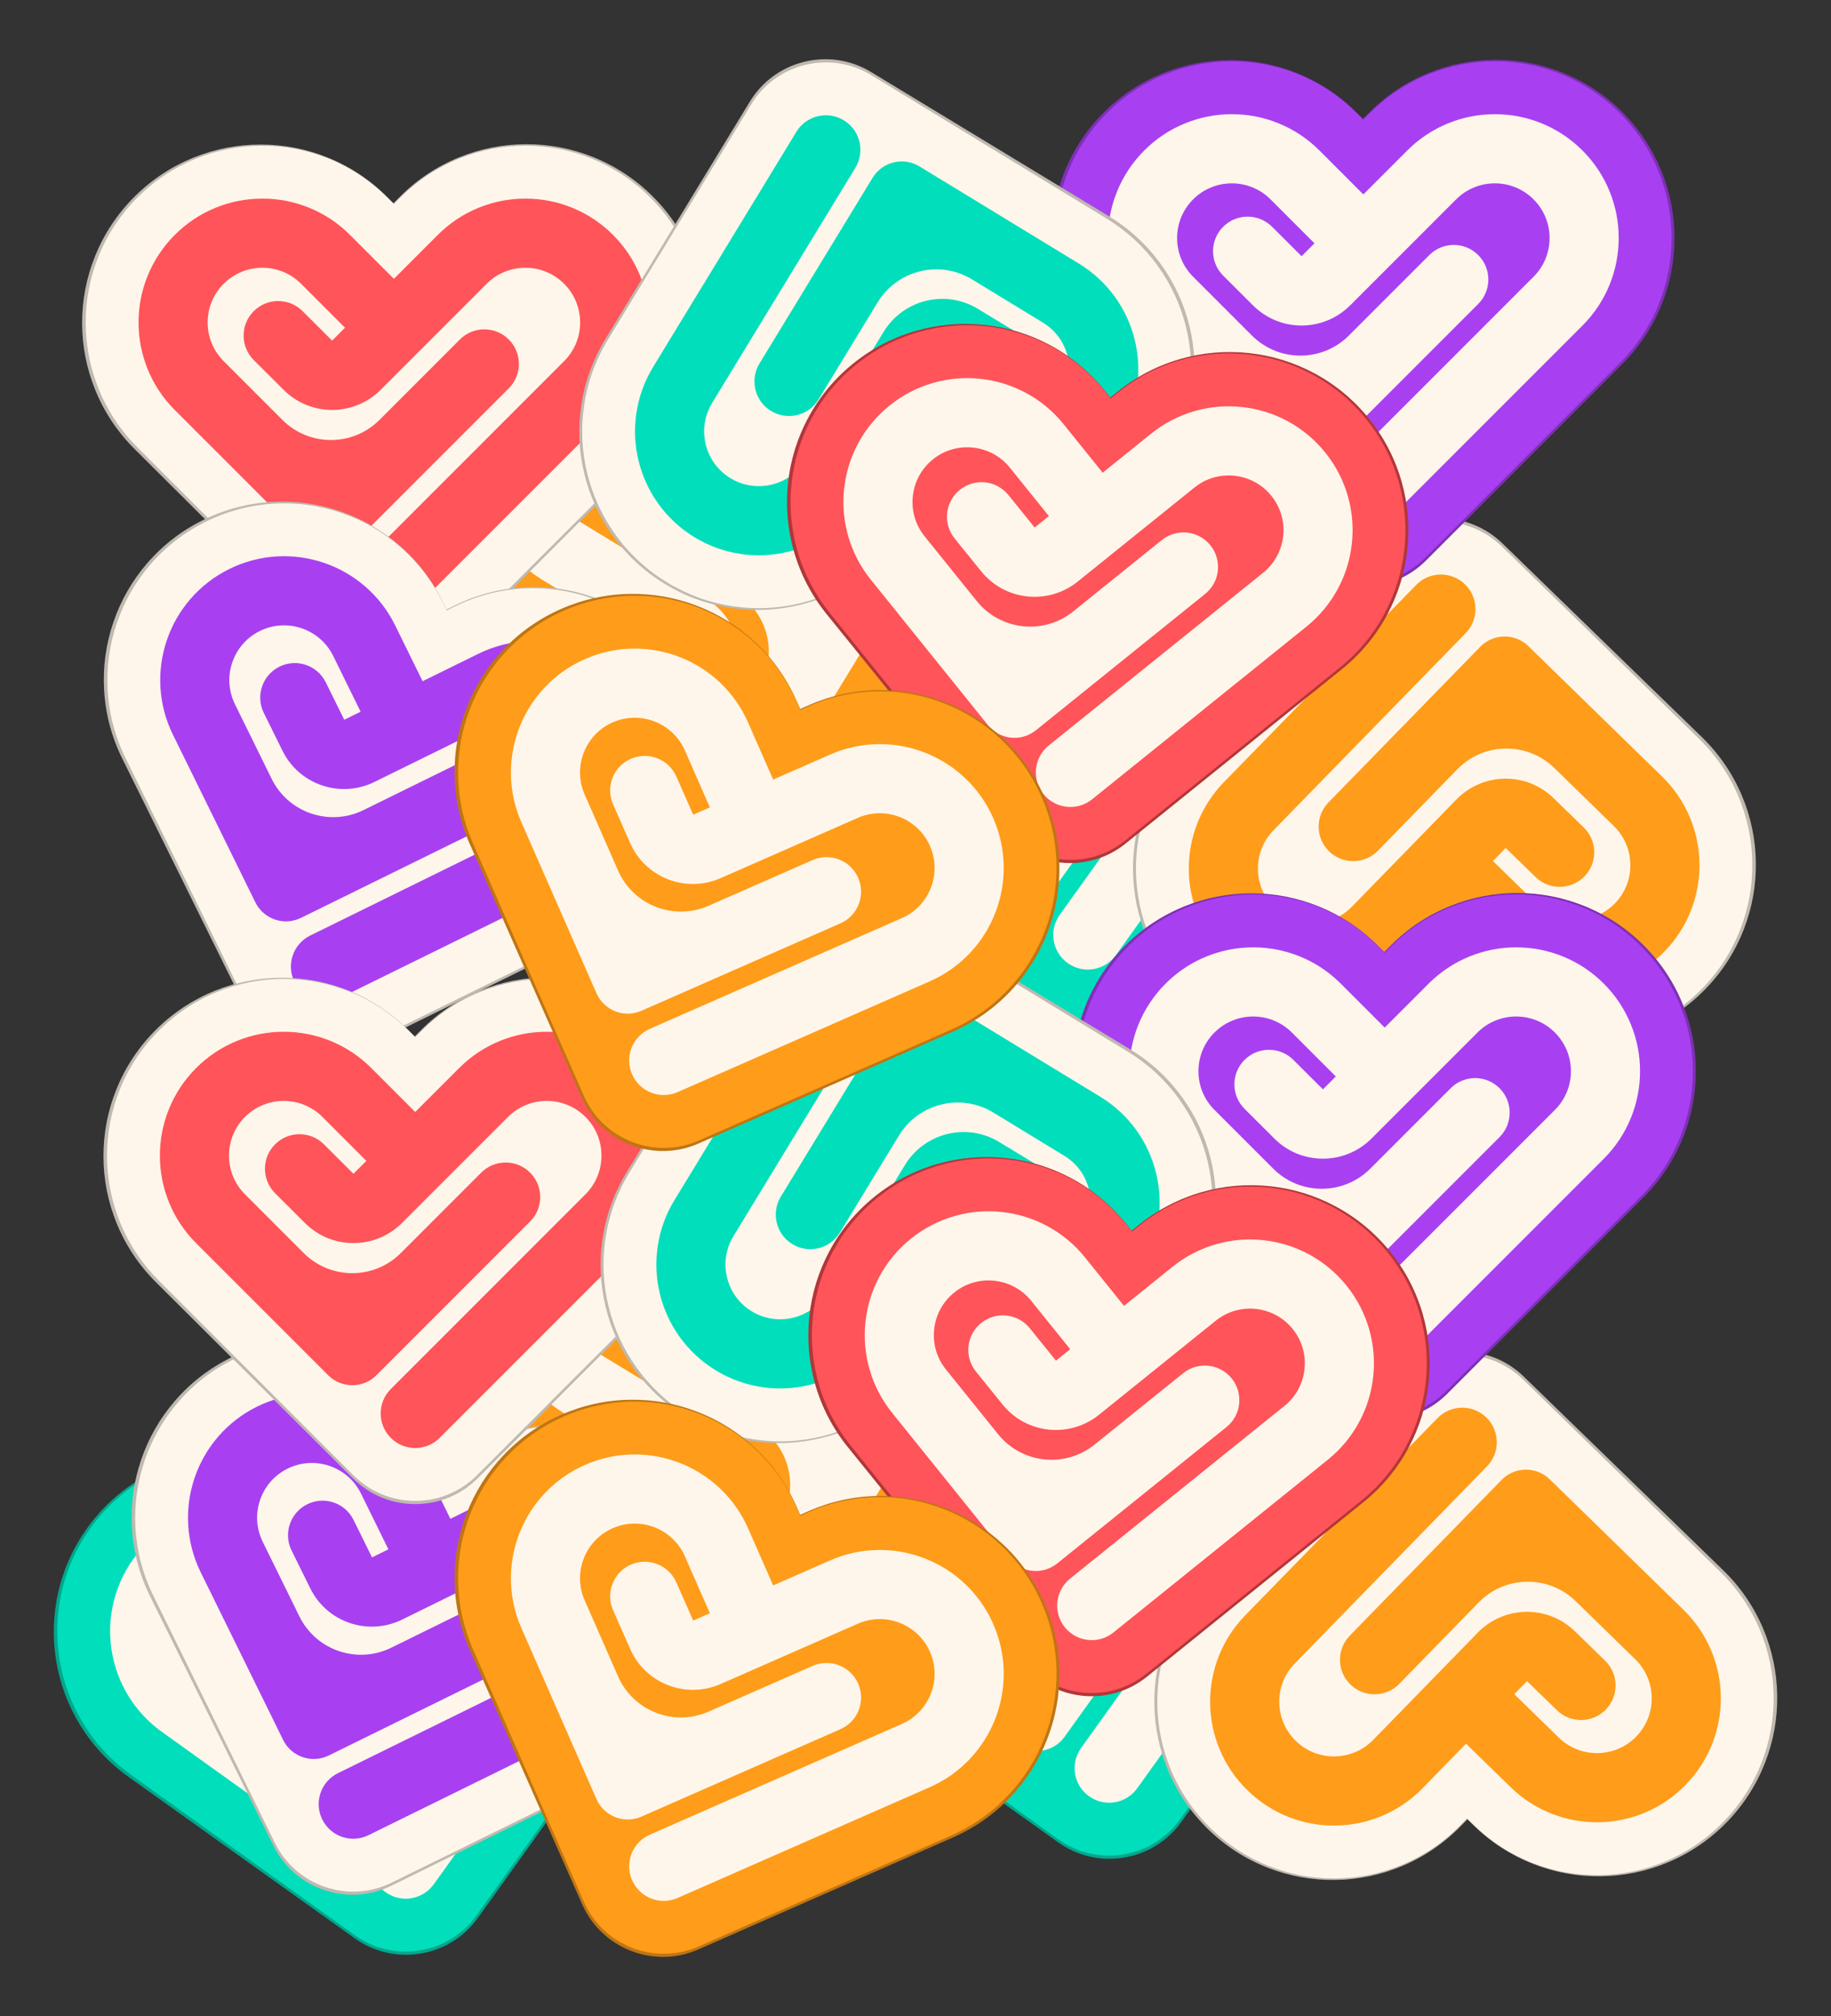 <?xml version="1.0" encoding="UTF-8"?>
<svg id="Camada_1" xmlns="http://www.w3.org/2000/svg" viewBox="0 0 3043.04 3349.95">
  <rect x="0" y="0" width="3043.04" height="3349.95" fill="#333333" stroke="none"/>
  <defs>
    <style>
      .cls-1 {
        fill: #fff6eb;
      }

      .cls-2 {
        fill: #bf7513;
      }

      .cls-3 {
        fill: #ff9c19;
      }

      .cls-4 {
        fill: #01debb;
      }

      .cls-5 {
        fill: #a840f1;
      }

      .cls-6 {
        fill: #b2363a;
      }

      .cls-7 {
        fill: #01a78c;
      }

      .cls-8 {
        fill: #7e30b5;
      }

      .cls-9 {
        fill: #ff5459;
      }

      .cls-10 {
        fill: #bfb9b0;
      }
    </style>
  </defs>
  <g>
    <path class="cls-7" d="M1832.61,1702.18c-38.68,6.43-77.54-2.56-109.43-25.31-22.07-15.74-99.37-70.9-120.99-86.32l-255.04-181.96c-32.53-23.21-59.57-52.16-80.38-86.04-20.06-32.67-33.42-68.44-39.72-106.31-6.3-37.88-5.23-76.05,3.17-113.45,8.72-38.8,24.94-74.94,48.21-107.43,23.27-32.49,52.29-59.51,86.24-80.29,32.73-20.04,68.57-33.4,106.52-39.71,37.97-6.31,76.21-5.27,113.65,3.1,38.84,8.68,75.04,24.85,107.57,48.06l12.71,9.07,9.09-12.69c23.27-32.49,52.29-59.51,86.24-80.29,32.71-20.03,68.55-33.4,106.52-39.71,37.97-6.31,76.21-5.27,113.65,3.1,38.84,8.68,75.04,24.85,107.57,48.06,32.53,23.21,59.58,52.16,80.38,86.04,20.06,32.67,33.42,68.44,39.72,106.32s5.23,76.05-3.17,113.44c-8.72,38.8-24.94,74.94-48.21,107.43l-268.95,375.54c-22.81,31.85-56.68,52.93-95.36,59.37Z"/>
    <path class="cls-4" d="M1831.52,1696.92c-38.28,6.32-76.73-2.65-108.27-25.25-21.82-15.64-98.26-70.43-119.64-85.75l-252.2-180.76c-32.17-23.06-58.9-51.79-79.46-85.41-19.81-32.41-33-67.89-39.2-105.44-6.2-37.56-5.11-75.39,3.24-112.45,8.67-38.44,24.75-74.25,47.81-106.42,23.06-32.17,51.8-58.91,85.42-79.46,32.41-19.81,67.89-33,105.44-39.2,37.58-6.2,75.42-5.11,112.46,3.25,38.43,8.66,74.23,24.75,106.4,47.8l12.57,9.01,9.01-12.57c23.06-32.17,51.8-58.9,85.41-79.46,32.39-19.81,67.87-33,105.44-39.2,37.58-6.2,75.42-5.11,112.46,3.25,38.43,8.66,74.23,24.75,106.4,47.8,32.17,23.06,58.9,51.79,79.46,85.41,19.82,32.41,33,67.89,39.2,105.45,6.2,37.56,5.11,75.39-3.25,112.44-8.67,38.45-24.75,74.25-47.81,106.42l-266.5,371.84c-22.6,31.54-56.13,52.38-94.42,58.7Z"/>
    <path class="cls-1" d="M2156.83,1061.82c4.35,26.34,3.58,52.87-2.27,78.84-6.07,26.91-17.34,52-33.51,74.56l-266.5,371.84c-18.48,25.78-54.35,31.7-80.13,13.22h0c-25.78-18.48-31.7-54.35-13.22-80.13l266.5-371.84c14.16-19.75,19.77-43.82,15.81-67.79-3.96-23.97-17.01-44.97-36.76-59.12-40.76-29.22-97.7-19.83-126.91,20.94l-145.17,202.55c-17.63,24.6-44.31,41.18-74.17,46.11h0c-30.05,4.96-60.23-2.07-84.99-19.8-17.98-12.88-38.75-27.69-56.94-40.67-25.81-18.4-31.82-54.22-13.45-80.04h0c18.4-25.86,54.28-31.9,80.12-13.48,18.05,12.87,38.61,27.54,56.52,40.36l17.65-24.63-83.96-60.17c-40.76-29.21-97.7-19.82-126.92,20.94-14.15,19.75-19.76,43.82-15.81,67.8,3.95,23.97,17,44.96,36.75,59.12l112.17,80.39c51.22,36.71,122.5,24.95,159.21-26.27l110.1-153.61c18.48-25.78,54.35-31.7,80.13-13.22h0c25.78,18.48,31.7,54.35,13.22,80.13l-210.45,293.64c-18.24,25.44-53.64,31.28-79.09,13.05l-252.19-180.75c-22.56-16.17-41.3-36.3-55.69-59.84-13.88-22.71-23.13-47.58-27.48-73.93-4.35-26.35-3.58-52.87,2.27-78.84,6.07-26.91,17.34-52,33.51-74.56,16.17-22.56,36.3-41.3,59.84-55.69,22.71-13.88,47.58-23.13,73.93-27.48,26.35-4.35,52.87-3.59,78.84,2.27,26.91,6.07,52,17.34,74.56,33.51l83.96,60.17,60.17-83.96c16.17-22.56,36.3-41.3,59.84-55.69,22.71-13.89,47.58-23.13,73.93-27.48,26.35-4.35,52.87-3.59,78.84,2.27,26.91,6.07,52,17.34,74.56,33.51,22.56,16.17,41.3,36.3,55.69,59.84,13.88,22.71,23.13,47.58,27.48,73.93Z"/>
  </g>
  <g>
    <path class="cls-10" d="M2392.6,861.45c39.21-.54,76.28,14.19,104.38,41.48,19.45,18.88,87.57,85.04,106.63,103.54l224.77,218.25c28.67,27.84,51.05,60.53,66.52,97.16,14.91,35.31,22.74,72.68,23.27,111.08.53,38.4-6.26,75.97-20.2,111.68-14.46,37.04-35.93,70.34-63.82,98.96-27.89,28.62-60.64,50.97-97.34,66.41-35.38,14.89-72.82,22.71-111.28,23.24-38.49.53-76.13-6.25-111.89-20.16-37.1-14.42-70.45-35.85-99.12-63.69l-11.2-10.88-10.9,11.18c-27.89,28.62-60.64,50.96-97.33,66.41-35.35,14.89-72.8,22.71-111.28,23.24-38.49.53-76.13-6.25-111.89-20.16-37.1-14.42-70.45-35.85-99.12-63.69-28.67-27.84-51.05-60.53-66.53-97.16-14.91-35.31-22.74-72.69-23.27-111.08-.53-38.4,6.26-75.97,20.2-111.67,14.46-37.05,35.93-70.34,63.82-98.96l322.37-330.82c27.34-28.06,63.99-43.81,103.2-44.35Z"/>
    <path class="cls-1" d="M2392.88,866.82c38.8-.49,75.46,14.16,103.24,41.25,19.22,18.74,86.55,84.41,105.39,102.77l222.14,216.63c28.34,27.63,50.44,60.06,65.71,96.39,14.71,35.02,22.42,72.08,22.89,110.14s-6.29,75.3-20.12,110.68c-14.35,36.7-35.63,69.68-63.27,98.01-27.64,28.34-60.07,50.45-96.39,65.71-35.02,14.71-72.08,22.42-110.14,22.89-38.08.48-75.33-6.29-110.7-20.13-36.69-14.34-69.66-35.63-98-63.26l-11.07-10.8-10.8,11.07c-27.63,28.34-60.07,50.44-96.39,65.71-35,14.71-72.06,22.42-110.14,22.9-38.08.48-75.33-6.29-110.7-20.13-36.69-14.34-69.66-35.63-98-63.26-28.34-27.63-50.44-60.06-65.71-96.39-14.71-35.02-22.42-72.08-22.9-110.15-.48-38.06,6.29-75.3,20.12-110.68,14.35-36.7,35.64-69.68,63.27-98.02l319.39-327.53c27.09-27.78,63.37-43.34,102.17-43.83Z"/>
    <path class="cls-3" d="M1975.75,1445.77c-.34-26.7,4.41-52.81,14.1-77.6,10.05-25.7,24.97-48.8,44.35-68.67l319.39-327.53c22.14-22.71,58.5-23.16,81.21-1.02h0c22.71,22.14,23.16,58.5,1.02,81.21l-319.39,327.52c-16.97,17.4-26.14,40.35-25.83,64.64.31,24.3,10.05,47.01,27.45,63.97,35.91,35.02,93.6,34.3,128.62-1.61l173.98-178.41c21.13-21.67,50-34.05,80.26-34.43h0c30.45-.38,59.23,11.11,81.05,32.36,15.84,15.43,34.14,33.21,50.18,48.77,22.75,22.07,23.3,58.39,1.26,81.16h0c-22.08,22.8-58.46,23.37-81.24,1.27-15.91-15.43-34.03-33.04-49.81-48.4l-21.16,21.69,73.95,72.12c35.91,35.01,93.61,34.29,128.62-1.62,16.96-17.4,26.13-40.35,25.83-64.65-.31-24.29-10.05-47.01-27.44-63.97l-98.8-96.35c-45.12-44-117.36-43.09-161.35,2.03l-131.95,135.3c-22.14,22.71-58.5,23.16-81.21,1.02h0c-22.71-22.14-23.16-58.5-1.02-81.21l252.22-258.64c21.86-22.41,57.74-22.86,80.15-1.01l222.14,216.63c19.87,19.38,35.37,42.1,46.06,67.54,10.31,24.54,15.71,50.52,16.04,77.22.34,26.7-4.41,52.81-14.1,77.6-10.05,25.7-24.97,48.8-44.35,68.67-19.38,19.87-42.1,35.37-67.54,46.06-24.54,10.31-50.52,15.71-77.22,16.04-26.7.34-52.81-4.4-77.6-14.1-25.7-10.05-48.8-24.97-68.67-44.35l-73.95-72.12-72.12,73.95c-19.38,19.87-42.1,35.37-67.54,46.06-24.54,10.32-50.52,15.71-77.22,16.04-26.7.34-52.81-4.4-77.6-14.1-25.7-10.05-48.8-24.97-68.67-44.35-19.87-19.38-35.37-42.1-46.06-67.54-10.31-24.54-15.71-50.52-16.04-77.22Z"/>
  </g>
  <g>
    <path class="cls-8" d="M2266.04,974.58c-39.21.05-76.09-15.15-103.85-42.79-19.21-19.13-86.5-86.13-105.32-104.87l-222.01-221.06c-28.32-28.2-50.29-61.16-65.3-97.98-14.47-35.5-21.83-72.96-21.88-111.36-.05-38.4,7.22-75.89,21.6-111.42,14.92-36.86,36.81-69.88,65.05-98.15,28.25-28.27,61.28-50.2,98.16-65.18,35.56-14.44,73.09-21.79,111.56-21.84,38.49-.05,76.05,7.21,111.63,21.56,36.91,14.89,69.99,36.73,98.31,64.93l11.07,11.02,11.04-11.05c28.25-28.27,61.28-50.2,98.16-65.18,35.54-14.44,73.08-21.79,111.56-21.84,38.49-.05,76.05,7.21,111.63,21.56,36.91,14.89,69.99,36.73,98.31,64.93,28.32,28.2,50.29,61.16,65.3,97.98,14.47,35.5,21.83,72.97,21.88,111.37.05,38.4-7.22,75.88-21.6,111.41-14.92,36.86-36.81,69.88-65.05,98.15l-326.5,326.74c-27.69,27.71-64.54,43-103.75,43.05Z"/>
    <path class="cls-5" d="M2265.83,969.21c-38.8,0-75.28-15.11-102.71-42.54-18.98-18.98-85.48-85.49-104.09-104.09l-219.41-219.4c-27.99-27.99-49.68-60.69-64.49-97.21-14.27-35.21-21.51-72.35-21.51-110.42s7.24-75.22,21.51-110.42c14.81-36.52,36.51-69.23,64.49-97.21,27.99-27.99,60.7-49.69,97.21-64.49,35.21-14.27,72.35-21.51,110.42-21.51s75.24,7.24,110.43,21.51c36.51,14.8,69.21,36.5,97.2,64.49l10.94,10.94,10.93-10.94c27.99-27.99,60.69-49.69,97.21-64.49,35.18-14.27,72.34-21.51,110.42-21.51s75.24,7.24,110.43,21.51c36.51,14.8,69.21,36.5,97.2,64.49,27.99,27.99,49.69,60.69,64.49,97.21,14.27,35.21,21.51,72.36,21.51,110.42s-7.24,75.21-21.51,110.41c-14.81,36.52-36.51,69.23-64.49,97.21l-323.48,323.49c-27.44,27.44-63.91,42.55-102.71,42.55Z"/>
    <path class="cls-1" d="M2690.19,395.55c0,26.7-5.07,52.75-15.07,77.42-10.37,25.57-25.58,48.48-45.21,68.11l-323.48,323.49c-22.43,22.43-58.79,22.43-81.22,0h0c-22.43-22.43-22.43-58.79,0-81.22l323.48-323.49c17.18-17.18,26.64-40.02,26.64-64.31s-9.46-47.14-26.64-64.31c-35.46-35.47-93.16-35.47-128.63,0l-176.21,176.21c-21.4,21.4-50.42,33.42-80.68,33.42h0c-30.45,0-59.09-11.85-80.64-33.37-15.65-15.63-33.72-33.63-49.56-49.4-22.47-22.35-22.57-58.68-.24-81.17h0c22.36-22.52,58.75-22.64,81.25-.25,15.71,15.63,33.61,33.46,49.19,49.03l21.43-21.43-73.04-73.04c-35.46-35.46-93.17-35.46-128.63,0-17.18,17.18-26.64,40.02-26.64,64.32s9.46,47.13,26.64,64.31l97.58,97.58c44.56,44.56,116.8,44.56,161.36,0l133.64-133.64c22.43-22.43,58.79-22.43,81.21,0h0c22.43,22.43,22.43,58.79,0,81.21l-255.45,255.46c-22.14,22.13-58.02,22.13-80.16,0l-219.4-219.4c-19.63-19.63-34.84-42.54-45.21-68.11-10-24.67-15.07-50.71-15.07-77.42s5.07-52.75,15.07-77.42c10.37-25.57,25.58-48.48,45.21-68.11,19.63-19.63,42.54-34.84,68.11-45.21,24.67-10,50.71-15.07,77.42-15.07s52.75,5.07,77.42,15.07c25.57,10.37,48.48,25.58,68.11,45.21l73.04,73.04,73.04-73.04c19.63-19.63,42.54-34.84,68.11-45.21,24.67-10.01,50.71-15.07,77.42-15.07s52.75,5.07,77.42,15.07c25.57,10.37,48.48,25.58,68.11,45.21,19.63,19.63,34.84,42.54,45.21,68.11,10,24.67,15.07,50.71,15.07,77.42Z"/>
  </g>
  <g>
    <path class="cls-2" d="M1622.75,863.56c9.29,38.09,3.21,77.52-17.11,111.01-14.06,23.18-63.33,104.36-77.1,127.07l-162.52,267.84c-20.73,34.17-47.59,63.28-79.84,86.55-31.09,22.43-65.77,38.41-103.07,47.5-37.31,9.1-75.45,10.87-113.37,5.26-39.34-5.82-76.59-19.31-110.71-40.1-34.13-20.8-63.22-47.72-86.48-80.04-22.42-31.16-38.4-65.9-47.51-103.28-9.12-37.39-10.91-75.61-5.35-113.57,5.77-39.38,19.21-76.68,39.94-110.84l8.1-13.35-13.33-8.12c-34.13-20.79-63.22-47.72-86.48-80.04-22.41-31.13-38.4-65.88-47.51-103.28-9.12-37.39-10.91-75.61-5.35-113.57,5.77-39.38,19.21-76.68,39.94-110.84,20.73-34.17,47.59-63.28,79.84-86.55,31.09-22.43,65.77-38.41,103.08-47.5,37.31-9.09,75.45-10.86,113.36-5.26,39.34,5.82,76.59,19.31,110.71,40.1l394.47,240.32c33.46,20.38,57,52.59,66.28,90.68Z"/>
    <path class="cls-3" d="M1617.58,865.04c9.14,37.71,3.05,76.72-17.15,109.84-13.98,22.92-62.94,103.22-76.63,125.68l-161.53,264.92c-20.61,33.79-47.28,62.59-79.28,85.58-30.85,22.17-65.25,37.95-102.24,46.92-37,8.97-74.81,10.69-112.38,5.11-38.98-5.79-75.88-19.17-109.67-39.77-33.8-20.61-62.59-47.28-85.58-79.28-22.17-30.85-37.95-65.25-46.92-102.24-8.97-37.01-10.69-74.83-5.11-112.39,5.78-38.97,19.17-75.86,39.77-109.66l8.05-13.21-13.2-8.05c-33.79-20.61-62.59-47.28-85.58-79.28-22.16-30.83-37.95-65.23-46.92-102.24-8.97-37.01-10.69-74.83-5.11-112.39,5.78-38.97,19.17-75.86,39.77-109.66,20.61-33.79,47.28-62.59,79.28-85.58,30.85-22.17,65.25-37.95,102.25-46.92,36.99-8.97,74.8-10.69,112.37-5.11,38.98,5.79,75.88,19.17,109.67,39.77l390.6,238.15c33.13,20.2,56.41,52.09,65.55,89.8Z"/>
    <path class="cls-1" d="M960.08,587.78c25.95-6.29,52.46-7.5,78.79-3.59,27.29,4.05,53.14,13.43,76.84,27.88l390.6,238.15c27.08,16.51,35.65,51.85,19.14,78.93h0c-16.51,27.08-51.85,35.65-78.93,19.14l-390.6-238.16c-20.75-12.65-45.17-16.46-68.78-10.74s-43.58,20.3-56.23,41.04c-26.11,42.82-12.52,98.9,30.3,125.01l212.77,129.73c25.84,15.75,44.36,41.13,51.49,70.54h0c7.17,29.59,2.4,60.22-13.43,86.23-11.51,18.89-24.74,40.69-36.33,59.81-16.43,27.1-51.71,35.76-78.82,19.36h0c-27.16-16.43-35.84-51.76-19.39-78.9,11.49-18.95,24.6-40.55,36.05-59.36l-25.87-15.77-53.77,88.19c-26.1,42.82-12.51,98.9,30.31,125.01,20.75,12.65,45.17,16.46,68.78,10.73,23.61-5.72,43.58-20.3,56.23-41.04l71.84-117.83c32.81-53.8,15.78-124.02-38.02-156.82l-161.36-98.39c-27.08-16.51-35.65-51.85-19.13-78.93h0c16.51-27.08,51.85-35.65,78.93-19.14l308.45,188.07c26.73,16.3,35.18,51.17,18.89,77.9l-161.53,264.92c-14.45,23.7-33.14,43.88-55.54,59.98-21.62,15.53-45.73,26.6-71.68,32.89-25.95,6.29-52.46,7.5-78.79,3.59-27.29-4.05-53.14-13.43-76.84-27.88-23.7-14.45-43.88-33.14-59.98-55.54-15.53-21.62-26.6-45.73-32.89-71.68-6.29-25.95-7.51-52.46-3.59-78.79,4.05-27.29,13.43-53.14,27.88-76.84l53.77-88.19-88.19-53.77c-23.7-14.45-43.88-33.14-59.98-55.54-15.54-21.62-26.6-45.73-32.89-71.68-6.29-25.95-7.51-52.46-3.59-78.79,4.05-27.29,13.43-53.14,27.88-76.84,14.45-23.7,33.14-43.88,55.54-59.98,21.62-15.53,45.73-26.6,71.69-32.89Z"/>
  </g>
  <g>
    <path class="cls-10" d="M654.85,1114.84c-39.21.05-76.09-15.15-103.85-42.79-19.21-19.13-86.5-86.13-105.32-104.87l-222.01-221.06c-28.32-28.2-50.29-61.16-65.3-97.98-14.47-35.5-21.83-72.96-21.88-111.36-.05-38.4,7.22-75.89,21.6-111.42,14.92-36.86,36.81-69.88,65.05-98.15,28.25-28.27,61.28-50.2,98.16-65.18,35.56-14.44,73.09-21.79,111.56-21.84,38.49-.05,76.05,7.21,111.63,21.56,36.91,14.89,69.99,36.73,98.31,64.93l11.07,11.02,11.04-11.05c28.25-28.27,61.28-50.2,98.16-65.18,35.54-14.44,73.08-21.79,111.56-21.84,38.49-.05,76.05,7.21,111.63,21.56,36.91,14.89,69.99,36.73,98.31,64.93,28.32,28.2,50.29,61.16,65.3,97.98,14.47,35.5,21.83,72.97,21.88,111.37.05,38.4-7.22,75.88-21.6,111.41-14.92,36.86-36.81,69.88-65.05,98.15l-326.5,326.74c-27.69,27.71-64.54,43-103.75,43.05Z"/>
    <path class="cls-1" d="M654.63,1109.46c-38.8,0-75.28-15.11-102.71-42.54-18.98-18.98-85.48-85.49-104.09-104.09l-219.41-219.4c-27.99-27.99-49.68-60.69-64.49-97.21-14.27-35.21-21.51-72.35-21.51-110.42s7.24-75.22,21.51-110.42c14.81-36.52,36.51-69.23,64.49-97.21,27.99-27.99,60.7-49.69,97.21-64.49,35.21-14.27,72.35-21.51,110.42-21.51s75.24,7.24,110.43,21.51c36.51,14.8,69.21,36.5,97.2,64.49l10.94,10.94,10.93-10.94c27.99-27.99,60.69-49.69,97.21-64.49,35.18-14.27,72.34-21.51,110.42-21.51s75.24,7.24,110.43,21.51c36.51,14.8,69.21,36.5,97.2,64.49,27.99,27.99,49.69,60.69,64.49,97.21,14.27,35.21,21.51,72.36,21.51,110.42s-7.24,75.21-21.51,110.41c-14.81,36.52-36.51,69.23-64.49,97.21l-323.48,323.49c-27.44,27.44-63.91,42.55-102.71,42.55Z"/>
    <path class="cls-9" d="M1079,535.8c0,26.7-5.07,52.75-15.07,77.42-10.37,25.57-25.58,48.48-45.21,68.11l-323.48,323.49c-22.43,22.43-58.79,22.43-81.22,0h0c-22.43-22.43-22.43-58.79,0-81.22l323.48-323.49c17.18-17.18,26.64-40.02,26.64-64.31s-9.46-47.14-26.64-64.31c-35.46-35.47-93.16-35.47-128.63,0l-176.21,176.21c-21.4,21.4-50.42,33.42-80.68,33.42h0c-30.45,0-59.09-11.85-80.64-33.37-15.65-15.63-33.72-33.63-49.56-49.4-22.47-22.35-22.57-58.68-.24-81.17h0c22.36-22.52,58.75-22.64,81.25-.25,15.71,15.63,33.61,33.46,49.19,49.03l21.43-21.43-73.04-73.04c-35.46-35.46-93.17-35.46-128.63,0-17.18,17.18-26.64,40.02-26.64,64.32s9.46,47.13,26.64,64.31l97.58,97.58c44.56,44.56,116.8,44.56,161.36,0l133.64-133.64c22.43-22.43,58.79-22.43,81.21,0h0c22.43,22.43,22.43,58.79,0,81.21l-255.45,255.46c-22.14,22.13-58.02,22.13-80.16,0l-219.4-219.4c-19.63-19.63-34.84-42.54-45.21-68.11-10-24.67-15.07-50.71-15.07-77.42s5.07-52.75,15.07-77.42c10.37-25.57,25.58-48.48,45.21-68.11,19.63-19.63,42.54-34.84,68.11-45.21,24.67-10,50.71-15.07,77.42-15.07s52.75,5.07,77.42,15.07c25.57,10.37,48.48,25.58,68.11,45.21l73.04,73.04,73.04-73.04c19.63-19.63,42.54-34.84,68.11-45.21,24.67-10.01,50.71-15.07,77.42-15.07s52.75,5.07,77.42,15.07c25.57,10.37,48.48,25.58,68.11,45.21,19.63,19.63,34.84,42.54,45.21,68.11,10,24.67,15.07,50.71,15.07,77.42Z"/>
  </g>
  <g>
    <path class="cls-10" d="M1336.79,102.65c38.09-9.3,77.52-3.23,111.02,17.08,23.18,14.06,104.38,63.29,127.09,77.06l267.89,162.44c34.17,20.72,63.3,47.57,86.57,79.81,22.44,31.08,38.43,65.75,47.53,103.06,9.11,37.31,10.89,75.45,5.3,113.37-5.8,39.34-19.28,76.59-40.06,110.73-20.78,34.14-47.7,63.24-80.01,86.5-31.15,22.43-65.89,38.42-103.26,47.54-37.39,9.13-75.6,10.94-113.57,5.38-39.38-5.76-76.68-19.18-110.85-39.9l-13.35-8.1-8.12,13.34c-20.78,34.14-47.7,63.24-80.01,86.5-31.13,22.42-65.87,38.42-103.26,47.54-37.39,9.13-75.6,10.94-113.57,5.38-39.38-5.76-76.68-19.18-110.85-39.9-34.17-20.72-63.3-47.57-86.57-79.81-22.44-31.08-38.43-65.76-47.53-103.06-9.11-37.3-10.89-75.44-5.3-113.36,5.8-39.34,19.28-76.59,40.06-110.73l240.2-394.55c20.37-33.46,52.57-57.01,90.66-66.31Z"/>
    <path class="cls-1" d="M1338.27,107.82c37.7-9.15,76.72-3.08,109.85,17.11,22.93,13.97,103.24,62.91,125.71,76.59l264.98,161.45c33.8,20.59,62.6,47.26,85.61,79.25,22.18,30.84,37.97,65.24,46.95,102.23,8.98,36.99,10.71,74.8,5.15,112.38-5.77,38.98-19.14,75.89-39.74,109.68-20.6,33.8-47.26,62.6-79.25,85.61-30.84,22.18-65.24,37.97-102.23,46.95-37.01,8.99-74.83,10.72-112.39,5.15-38.97-5.77-75.87-19.14-109.67-39.73l-13.21-8.05-8.05,13.21c-20.6,33.8-47.26,62.6-79.25,85.61-30.82,22.17-65.22,37.97-102.23,46.95-37.01,8.99-74.83,10.72-112.39,5.15-38.97-5.77-75.87-19.14-109.67-39.73-33.8-20.59-62.6-47.26-85.61-79.25-22.18-30.84-37.97-65.24-46.96-102.23-8.98-36.99-10.71-74.8-5.15-112.37,5.78-38.98,19.14-75.89,39.74-109.69l238.03-390.68c20.19-33.13,52.07-56.42,89.78-65.58Z"/>
    <path class="cls-4" d="M1061.22,765.41c-6.3-25.95-7.52-52.45-3.62-78.79,4.04-27.29,13.42-53.15,27.86-76.85l238.03-390.68c16.5-27.09,51.84-35.67,78.92-19.16h0c27.09,16.5,35.66,51.84,19.16,78.92l-238.03,390.67c-12.64,20.75-16.45,45.18-10.71,68.78,5.73,23.61,20.31,43.57,41.06,56.21,42.83,26.1,98.9,12.49,125-30.34l129.66-212.81c15.75-25.84,41.11-44.37,70.52-51.51h0c29.59-7.18,60.22-2.42,86.23,13.41,18.89,11.5,40.7,24.73,59.82,36.31,27.11,16.42,35.78,51.69,19.38,78.82h0c-16.42,27.16-51.75,35.86-78.9,19.41-18.96-11.48-40.56-24.59-59.37-36.03l-15.77,25.88,88.21,53.75c42.83,26.09,98.91,12.48,125-30.35,12.64-20.75,16.44-45.18,10.71-68.79-5.73-23.61-20.31-43.57-41.06-56.21l-117.85-71.8c-53.81-32.79-124.02-15.74-156.81,38.07l-98.34,161.39c-16.5,27.08-51.84,35.66-78.92,19.16h0c-27.08-16.5-35.66-51.84-19.16-78.92l187.97-308.51c16.29-26.73,51.16-35.2,77.9-18.91l264.97,161.44c23.7,14.44,43.89,33.12,60,55.52,15.54,21.61,26.61,45.73,32.91,71.67,6.3,25.95,7.52,52.46,3.62,78.79-4.04,27.29-13.42,53.15-27.86,76.85-14.44,23.7-33.12,43.89-55.52,60-21.61,15.54-45.73,26.61-71.67,32.91-25.95,6.3-52.46,7.52-78.79,3.62-27.29-4.04-53.15-13.42-76.85-27.86l-88.21-53.75-53.75,88.21c-14.44,23.7-33.12,43.89-55.52,60-21.61,15.54-45.73,26.61-71.67,32.91-25.95,6.3-52.46,7.52-78.79,3.62-27.29-4.04-53.15-13.42-76.85-27.86-23.7-14.44-43.89-33.12-60-55.52-15.54-21.61-26.61-45.73-32.91-71.68Z"/>
  </g>
  <g>
    <path class="cls-6" d="M1763.02,1433.24c-38.99-4.15-74.03-23.21-98.67-53.67-17.05-21.08-76.77-94.9-93.48-115.55l-197.05-243.57c-25.14-31.07-43.45-66.2-54.43-104.41-10.58-36.84-13.89-74.88-9.82-113.07,4.07-38.19,15.31-74.68,33.41-108.46,18.78-35.05,44.08-65.54,75.19-90.62,31.12-25.08,66.3-43.35,104.58-54.29,36.9-10.55,75.01-13.84,113.26-9.76,38.27,4.08,74.84,15.31,108.68,33.4,35.1,18.75,65.65,44.02,90.79,75.09l9.82,12.14,12.16-9.8c31.12-25.08,66.3-43.35,104.58-54.29,36.88-10.55,74.99-13.84,113.26-9.76,38.27,4.08,74.84,15.31,108.68,33.4,35.1,18.75,65.65,44.02,90.79,75.09,25.14,31.07,43.45,66.2,54.43,104.41,10.58,36.84,13.89,74.88,9.82,113.07-4.07,38.18-15.31,74.67-33.41,108.46-18.78,35.05-44.08,65.54-75.19,90.62l-359.63,289.89c-30.5,24.59-68.77,35.84-107.76,31.69Z"/>
    <path class="cls-9" d="M1763.38,1427.88c-38.58-4.16-73.22-23.09-97.56-53.3-16.84-20.91-75.83-94.15-92.34-114.64l-194.64-241.65c-24.83-30.82-42.9-65.67-53.71-103.56-10.42-36.53-13.64-74.24-9.56-112.09,4.08-37.85,15.25-74.01,33.21-107.48,18.64-34.72,43.71-64.92,74.54-89.74,30.83-24.83,65.67-42.9,103.56-53.71,36.53-10.42,74.24-13.64,112.09-9.56s74.03,15.26,107.49,33.22c34.71,18.63,64.9,43.7,89.73,74.53l9.7,12.05,12.04-9.7c30.83-24.83,65.67-42.9,103.56-53.71,36.51-10.42,74.22-13.64,112.09-9.56,37.87,4.08,74.03,15.26,107.49,33.22,34.71,18.63,64.9,43.7,89.73,74.53,24.83,30.82,42.9,65.67,53.71,103.56,10.42,36.53,13.64,74.24,9.56,112.09-4.08,37.85-15.25,74.01-33.21,107.48-18.64,34.72-43.71,64.92-74.54,89.75l-356.27,286.98c-30.22,24.34-68.1,35.45-106.68,31.3Z"/>
    <path class="cls-1" d="M2246.76,902.97c-2.86,26.55-10.69,51.9-23.28,75.36-13.05,24.31-30.62,45.46-52.24,62.88l-356.27,286.98c-24.7,19.9-60.85,16-80.75-8.7h0c-19.9-24.7-16-60.85,8.7-80.75l356.27-286.97c18.92-15.24,30.77-36.94,33.38-61.09,2.6-24.16-4.35-47.88-19.6-66.8-31.46-39.06-88.83-45.24-127.89-13.78l-194.07,156.32c-23.57,18.98-53.71,27.83-83.8,24.58h0c-30.28-3.26-57.48-18.11-76.6-41.82-13.88-17.22-29.92-37.05-43.99-54.42-19.94-24.63-16.15-60.76,8.46-80.72h0c24.65-20,60.84-16.21,80.81,8.45,13.95,17.23,29.84,36.87,43.66,54.01l23.6-19.01-64.8-80.44c-31.46-39.05-88.83-45.24-127.89-13.78-18.92,15.24-30.77,36.94-33.37,61.1-2.6,24.15,4.35,47.87,19.59,66.8l86.57,107.47c39.53,49.08,111.36,56.81,160.44,17.29l147.19-118.55c24.7-19.89,60.85-16,80.74,8.7h0c19.89,24.7,16,60.85-8.7,80.74l-281.35,226.62c-24.38,19.63-60.06,15.79-79.7-8.59l-194.63-241.64c-17.41-21.62-30.08-46.03-37.65-72.56-7.3-25.6-9.55-52.04-6.69-78.58,2.86-26.55,10.69-51.91,23.28-75.36,13.05-24.31,30.62-45.46,52.24-62.88,21.62-17.41,46.03-30.08,72.56-37.65,25.6-7.3,52.04-9.55,78.58-6.69,26.55,2.86,51.91,10.69,75.36,23.28,24.31,13.05,45.46,30.62,62.88,52.24l64.8,80.44,80.44-64.8c21.62-17.41,46.03-30.08,72.56-37.65,25.6-7.31,52.04-9.55,78.58-6.69,26.55,2.86,51.91,10.69,75.36,23.28,24.31,13.05,45.46,30.62,62.88,52.24,17.41,21.62,30.08,46.03,37.65,72.56,7.3,25.6,9.55,52.04,6.69,78.59Z"/>
  </g>
  <g>
    <path class="cls-7" d="M1868.07,3086.56c-38.68,6.43-77.54-2.56-109.43-25.31-22.07-15.74-99.37-70.9-120.99-86.32l-255.04-181.96c-32.53-23.21-59.57-52.16-80.38-86.04-20.06-32.67-33.42-68.44-39.72-106.31-6.3-37.88-5.23-76.05,3.17-113.45,8.72-38.8,24.94-74.94,48.21-107.43,23.27-32.49,52.29-59.51,86.24-80.29,32.73-20.04,68.57-33.4,106.52-39.71,37.97-6.31,76.21-5.27,113.65,3.1,38.84,8.68,75.04,24.85,107.57,48.06l12.71,9.07,9.09-12.69c23.27-32.49,52.29-59.51,86.24-80.29,32.71-20.03,68.55-33.4,106.52-39.71,37.97-6.31,76.21-5.27,113.65,3.1,38.84,8.68,75.04,24.85,107.57,48.06,32.53,23.21,59.58,52.16,80.38,86.04,20.06,32.67,33.42,68.44,39.72,106.32,6.3,37.88,5.23,76.05-3.17,113.44-8.72,38.8-24.94,74.94-48.21,107.43l-268.95,375.54c-22.81,31.85-56.68,52.93-95.36,59.37Z"/>
    <path class="cls-4" d="M1866.98,3081.29c-38.28,6.32-76.73-2.65-108.27-25.25-21.82-15.64-98.26-70.43-119.64-85.75l-252.2-180.76c-32.17-23.06-58.9-51.79-79.46-85.41-19.81-32.41-33-67.89-39.2-105.44-6.2-37.56-5.11-75.39,3.24-112.45,8.67-38.44,24.75-74.25,47.81-106.42,23.06-32.17,51.8-58.91,85.42-79.46,32.41-19.81,67.89-33,105.44-39.2,37.58-6.2,75.42-5.11,112.46,3.25,38.43,8.66,74.23,24.75,106.4,47.8l12.57,9.01,9.01-12.57c23.06-32.17,51.8-58.9,85.41-79.46,32.39-19.81,67.87-33,105.44-39.2,37.58-6.2,75.42-5.11,112.46,3.25,38.43,8.66,74.23,24.75,106.4,47.8,32.17,23.06,58.9,51.79,79.46,85.41,19.82,32.41,33,67.89,39.2,105.45,6.2,37.56,5.11,75.39-3.25,112.44-8.67,38.45-24.75,74.25-47.81,106.42l-266.5,371.84c-22.6,31.54-56.13,52.38-94.42,58.7Z"/>
    <path class="cls-1" d="M2192.29,2446.19c4.35,26.34,3.58,52.87-2.27,78.84-6.07,26.91-17.34,52-33.51,74.56l-266.5,371.84c-18.48,25.78-54.35,31.7-80.13,13.22h0c-25.78-18.48-31.7-54.35-13.22-80.13l266.5-371.84c14.16-19.75,19.77-43.82,15.81-67.79-3.96-23.97-17.01-44.97-36.76-59.12-40.76-29.22-97.7-19.83-126.91,20.94l-145.17,202.55c-17.63,24.6-44.31,41.18-74.17,46.11h0c-30.05,4.96-60.23-2.07-84.99-19.8-17.98-12.88-38.75-27.69-56.94-40.67-25.81-18.4-31.82-54.22-13.45-80.04h0c18.4-25.86,54.28-31.9,80.12-13.48,18.05,12.87,38.61,27.54,56.52,40.36l17.65-24.63-83.96-60.17c-40.76-29.21-97.7-19.82-126.92,20.94-14.15,19.75-19.76,43.82-15.81,67.8,3.95,23.97,17,44.96,36.75,59.12l112.17,80.39c51.22,36.71,122.5,24.95,159.21-26.27l110.1-153.61c18.48-25.78,54.35-31.7,80.13-13.22h0c25.78,18.48,31.7,54.35,13.22,80.13l-210.45,293.64c-18.24,25.44-53.64,31.28-79.09,13.05l-252.19-180.75c-22.56-16.17-41.3-36.3-55.69-59.84-13.88-22.71-23.13-47.58-27.48-73.93-4.35-26.35-3.58-52.87,2.27-78.84,6.07-26.91,17.34-52,33.51-74.56,16.17-22.56,36.3-41.3,59.84-55.69,22.71-13.88,47.58-23.13,73.93-27.48,26.35-4.35,52.87-3.59,78.84,2.27,26.91,6.07,52,17.34,74.56,33.51l83.96,60.17,60.17-83.96c16.17-22.56,36.3-41.3,59.84-55.69,22.71-13.89,47.58-23.13,73.93-27.48,26.35-4.35,52.87-3.59,78.84,2.27,26.91,6.07,52,17.34,74.56,33.51,22.56,16.17,41.3,36.3,55.69,59.84,13.88,22.71,23.13,47.58,27.48,73.93Z"/>
  </g>
  <g>
    <path class="cls-7" d="M698.98,3246.02c-38.68,6.43-77.54-2.56-109.43-25.31-22.07-15.74-99.37-70.9-120.99-86.32l-255.04-181.96c-32.53-23.21-59.57-52.16-80.38-86.04-20.06-32.67-33.42-68.44-39.72-106.31-6.3-37.88-5.23-76.05,3.17-113.45,8.72-38.8,24.94-74.94,48.21-107.43,23.27-32.49,52.29-59.51,86.24-80.29,32.73-20.04,68.57-33.4,106.52-39.71,37.97-6.31,76.21-5.27,113.65,3.1,38.84,8.68,75.04,24.85,107.57,48.06l12.71,9.07,9.09-12.69c23.27-32.49,52.29-59.51,86.24-80.29,32.71-20.03,68.55-33.4,106.52-39.71,37.97-6.31,76.21-5.27,113.65,3.1,38.84,8.68,75.04,24.85,107.57,48.06,32.53,23.21,59.58,52.16,80.38,86.04,20.06,32.67,33.42,68.44,39.72,106.32,6.3,37.88,5.23,76.05-3.17,113.44-8.72,38.8-24.94,74.94-48.21,107.43l-268.95,375.54c-22.81,31.85-56.68,52.93-95.36,59.37Z"/>
    <path class="cls-4" d="M697.89,3240.76c-38.28,6.32-76.73-2.65-108.27-25.25-21.82-15.64-98.26-70.43-119.64-85.75l-252.2-180.76c-32.17-23.06-58.9-51.79-79.46-85.41-19.81-32.41-33-67.89-39.2-105.44-6.2-37.56-5.11-75.39,3.24-112.45,8.67-38.44,24.75-74.25,47.81-106.42,23.06-32.17,51.8-58.91,85.42-79.46,32.41-19.81,67.89-33,105.44-39.2,37.58-6.2,75.42-5.11,112.46,3.25,38.43,8.66,74.23,24.75,106.4,47.8l12.57,9.01,9.01-12.57c23.06-32.17,51.8-58.9,85.41-79.46,32.39-19.81,67.87-33,105.44-39.2,37.58-6.2,75.42-5.11,112.46,3.25,38.43,8.66,74.23,24.75,106.4,47.8,32.17,23.06,58.9,51.79,79.46,85.41,19.82,32.41,33,67.89,39.2,105.45,6.2,37.56,5.11,75.39-3.25,112.44-8.67,38.45-24.75,74.25-47.81,106.42l-266.5,371.84c-22.6,31.54-56.13,52.38-94.42,58.7Z"/>
    <path class="cls-1" d="M1023.21,2605.65c4.35,26.34,3.58,52.87-2.27,78.84-6.07,26.91-17.34,52-33.51,74.56l-266.5,371.84c-18.48,25.78-54.35,31.7-80.13,13.22h0c-25.78-18.48-31.7-54.35-13.22-80.13l266.5-371.84c14.16-19.75,19.77-43.82,15.81-67.79-3.96-23.97-17.01-44.97-36.76-59.12-40.76-29.22-97.7-19.83-126.91,20.94l-145.17,202.55c-17.63,24.6-44.31,41.18-74.17,46.11h0c-30.05,4.96-60.23-2.07-84.99-19.8-17.98-12.88-38.75-27.69-56.94-40.67-25.81-18.4-31.82-54.22-13.45-80.04h0c18.4-25.86,54.28-31.9,80.12-13.48,18.05,12.87,38.61,27.54,56.52,40.36l17.65-24.63-83.96-60.17c-40.76-29.21-97.7-19.82-126.92,20.94-14.15,19.75-19.76,43.82-15.81,67.8,3.95,23.97,17,44.96,36.75,59.12l112.17,80.39c51.22,36.71,122.5,24.95,159.21-26.27l110.1-153.61c18.48-25.78,54.35-31.7,80.13-13.22h0c25.78,18.48,31.7,54.35,13.22,80.13l-210.45,293.64c-18.24,25.44-53.64,31.28-79.09,13.05l-252.19-180.75c-22.56-16.17-41.3-36.3-55.69-59.84-13.88-22.71-23.13-47.58-27.48-73.93-4.35-26.35-3.58-52.87,2.27-78.84,6.07-26.91,17.34-52,33.51-74.56,16.17-22.56,36.3-41.3,59.84-55.69,22.71-13.88,47.58-23.13,73.93-27.48,26.35-4.35,52.87-3.59,78.84,2.27,26.91,6.07,52,17.34,74.56,33.51l83.96,60.17,60.17-83.96c16.17-22.56,36.3-41.3,59.84-55.69,22.71-13.89,47.58-23.13,73.93-27.48,26.35-4.35,52.87-3.59,78.84,2.27,26.91,6.07,52,17.34,74.56,33.51,22.56,16.17,41.3,36.3,55.69,59.84,13.88,22.71,23.13,47.58,27.48,73.93Z"/>
  </g>
  <g>
    <path class="cls-2" d="M1658.21,2247.93c9.29,38.09,3.21,77.52-17.11,111.01-14.06,23.18-63.33,104.36-77.1,127.07l-162.52,267.84c-20.73,34.17-47.59,63.28-79.84,86.55-31.09,22.43-65.77,38.41-103.07,47.5-37.31,9.1-75.45,10.87-113.37,5.26-39.34-5.82-76.59-19.31-110.71-40.1-34.13-20.8-63.22-47.72-86.48-80.04-22.42-31.16-38.4-65.9-47.51-103.28-9.12-37.39-10.91-75.61-5.35-113.57,5.77-39.38,19.21-76.68,39.94-110.84l8.1-13.35-13.33-8.12c-34.13-20.79-63.22-47.72-86.48-80.04-22.41-31.13-38.4-65.88-47.51-103.28-9.12-37.39-10.91-75.61-5.35-113.57,5.77-39.38,19.21-76.68,39.94-110.84,20.73-34.17,47.59-63.28,79.84-86.55,31.09-22.43,65.77-38.41,103.08-47.5,37.31-9.09,75.45-10.86,113.36-5.26,39.34,5.82,76.59,19.31,110.71,40.1l394.47,240.32c33.46,20.38,57,52.59,66.28,90.68Z"/>
    <path class="cls-3" d="M1653.04,2249.41c9.14,37.71,3.05,76.72-17.15,109.84-13.98,22.92-62.94,103.22-76.63,125.68l-161.53,264.92c-20.61,33.79-47.28,62.59-79.28,85.58-30.85,22.17-65.25,37.95-102.24,46.92-37,8.97-74.81,10.69-112.38,5.11-38.98-5.79-75.88-19.17-109.67-39.77-33.8-20.61-62.59-47.28-85.58-79.28-22.17-30.85-37.95-65.25-46.92-102.24-8.97-37.01-10.69-74.83-5.11-112.39,5.78-38.97,19.17-75.86,39.77-109.66l8.05-13.21-13.2-8.05c-33.79-20.61-62.59-47.28-85.58-79.28-22.16-30.83-37.95-65.23-46.92-102.24-8.97-37.01-10.69-74.83-5.11-112.39,5.78-38.97,19.17-75.86,39.77-109.66,20.61-33.79,47.28-62.59,79.28-85.58,30.85-22.17,65.25-37.95,102.25-46.92,36.99-8.97,74.8-10.69,112.37-5.11,38.98,5.79,75.88,19.17,109.67,39.77l390.6,238.15c33.13,20.2,56.41,52.09,65.55,89.8Z"/>
    <path class="cls-1" d="M995.53,1972.16c25.95-6.29,52.46-7.5,78.79-3.59,27.29,4.05,53.14,13.43,76.84,27.88l390.6,238.15c27.08,16.51,35.65,51.85,19.14,78.93h0c-16.51,27.08-51.85,35.65-78.93,19.14l-390.6-238.16c-20.75-12.65-45.17-16.46-68.78-10.74-23.61,5.72-43.58,20.3-56.23,41.04-26.11,42.82-12.52,98.9,30.3,125.01l212.77,129.73c25.84,15.75,44.36,41.13,51.49,70.54h0c7.17,29.59,2.4,60.22-13.43,86.23-11.51,18.89-24.74,40.69-36.33,59.81-16.43,27.1-51.71,35.76-78.82,19.36h0c-27.16-16.43-35.84-51.76-19.39-78.9,11.49-18.95,24.6-40.55,36.05-59.36l-25.87-15.77-53.77,88.19c-26.1,42.82-12.51,98.9,30.31,125.01,20.75,12.65,45.17,16.46,68.78,10.73,23.61-5.72,43.58-20.3,56.23-41.04l71.84-117.83c32.81-53.8,15.78-124.02-38.02-156.82l-161.36-98.39c-27.08-16.51-35.65-51.85-19.13-78.93h0c16.51-27.08,51.85-35.65,78.93-19.14l308.45,188.07c26.73,16.3,35.18,51.17,18.89,77.9l-161.53,264.92c-14.45,23.7-33.14,43.88-55.54,59.98-21.62,15.53-45.73,26.6-71.68,32.89-25.95,6.29-52.46,7.5-78.79,3.59-27.29-4.05-53.14-13.43-76.84-27.88-23.7-14.45-43.88-33.14-59.98-55.54-15.53-21.62-26.6-45.73-32.89-71.68s-7.51-52.46-3.59-78.79c4.05-27.29,13.43-53.14,27.88-76.84l53.77-88.19-88.19-53.77c-23.7-14.45-43.88-33.14-59.98-55.54-15.54-21.62-26.6-45.73-32.89-71.68-6.29-25.95-7.51-52.46-3.59-78.79,4.05-27.29,13.43-53.14,27.88-76.84,14.45-23.7,33.14-43.88,55.54-59.98,21.62-15.53,45.73-26.6,71.69-32.89Z"/>
  </g>
  <g>
    <g>
      <path class="cls-10" d="M492.52,1748.7c-37.13-12.6-67.14-38.87-84.51-73.99-12.02-24.3-54.1-109.42-65.88-133.23l-138.87-280.84c-17.71-35.82-27.88-74.11-30.21-113.81-2.25-38.27,2.86-76.1,15.2-112.47,12.34-36.37,31.3-69.51,56.37-98.5,26.01-30.08,57.37-54.28,93.23-71.93,35.86-17.65,74.19-27.76,113.94-30.05,38.32-2.21,76.22,2.94,112.64,15.3,36.45,12.37,69.66,31.34,98.72,56.41,30.14,25.99,54.41,57.34,72.12,93.16l6.92,14,14.01-6.9c35.86-17.65,74.19-27.76,113.94-30.05,38.3-2.21,76.2,2.94,112.64,15.3,36.45,12.37,69.66,31.34,98.72,56.41,30.14,25.99,54.41,57.34,72.12,93.16,17.71,35.82,27.88,74.11,30.22,113.81,2.25,38.27-2.87,76.11-15.2,112.47-12.34,36.36-31.3,69.5-56.37,98.5-26.01,30.08-57.38,54.28-93.23,71.93l-414.42,204.01c-35.15,17.3-74.96,19.89-112.09,7.29Z"/>
      <path class="cls-1" d="M494.05,1743.54c-36.73-12.51-66.38-38.58-83.51-73.39-11.85-24.09-53.35-108.49-64.96-132.09l-136.94-278.43c-17.47-35.52-27.46-73.47-29.7-112.81-2.16-37.93,2.97-75.43,15.24-111.46,12.28-36.04,31.11-68.87,55.97-97.59,25.79-29.79,56.88-53.76,92.4-71.22,35.52-17.47,73.48-27.46,112.82-29.7,37.93-2.16,75.43,2.97,111.46,15.24,36.05,12.28,68.89,31.11,97.6,55.98,29.78,25.78,53.74,56.87,71.21,92.38l6.83,13.88,13.88-6.83c35.52-17.47,73.47-27.46,112.81-29.7,37.9-2.16,75.41,2.96,111.46,15.24,36.05,12.28,68.89,31.11,97.6,55.98,29.78,25.78,53.74,56.87,71.21,92.38,17.47,35.52,27.46,73.47,29.7,112.81,2.16,37.93-2.97,75.43-15.25,111.46-12.27,36.03-31.1,68.86-55.96,97.58-25.8,29.8-56.88,53.76-92.4,71.22l-410.51,201.9c-34.82,17.12-74.22,19.66-110.95,7.15Z"/>
      <path class="cls-5" d="M1080.73,1337.36c-8.61,25.27-21.81,48.29-39.23,68.42-18.06,20.86-39.85,37.65-64.75,49.89l-410.52,201.9c-28.46,14-62.88,2.27-76.88-26.19h0c-14-28.46-2.27-62.88,26.19-76.88l410.51-201.9c21.81-10.72,38.12-29.29,45.96-52.29,7.83-23,6.25-47.67-4.48-69.47-22.13-45.01-76.75-63.62-121.75-41.48l-223.62,109.98c-27.16,13.36-58.5,15.38-87.15,5.62h0c-28.83-9.82-52.11-30.27-65.57-57.59-9.77-19.84-21.07-42.71-30.99-62.74-14.06-28.41-2.44-62.82,25.95-76.91h0c28.43-14.11,62.91-2.48,76.99,25.96,9.83,19.86,21.03,42.51,30.76,62.27l27.19-13.37-45.59-92.69c-22.13-45-76.76-63.61-121.76-41.48-21.8,10.73-38.12,29.29-45.95,52.29-7.83,22.99-6.25,47.66,4.47,69.47l60.9,123.83c27.81,56.55,96.2,79.84,152.75,52.03l169.59-83.4c28.46-14,62.88-2.27,76.87,26.19h0c14,28.46,2.27,62.88-26.19,76.87l-324.18,159.44c-28.09,13.81-62.06,2.24-75.88-25.85l-136.93-278.43c-12.25-24.91-19.26-51.5-20.83-79.05-1.51-26.58,2.09-52.87,10.7-78.14,8.61-25.28,21.81-48.3,39.23-68.42,18.06-20.86,39.85-37.65,64.75-49.89,24.91-12.25,51.5-19.26,79.05-20.83,26.58-1.51,52.87,2.09,78.14,10.7,25.28,8.61,48.3,21.81,68.42,39.23,20.86,18.06,37.65,39.85,49.89,64.75l45.59,92.69,92.69-45.59c24.91-12.25,51.5-19.26,79.05-20.83,26.58-1.52,52.87,2.09,78.14,10.7,25.28,8.61,48.3,21.81,68.42,39.23,20.86,18.06,37.65,39.85,49.89,64.75,12.25,24.91,19.26,51.5,20.83,79.05,1.51,26.58-2.09,52.87-10.7,78.15Z"/>
    </g>
    <g>
      <path class="cls-10" d="M538.69,3140.46c-37.13-12.6-67.14-38.87-84.51-73.99-12.02-24.3-54.1-109.42-65.88-133.23l-138.87-280.84c-17.71-35.82-27.88-74.11-30.21-113.81-2.25-38.27,2.86-76.1,15.2-112.47,12.34-36.37,31.3-69.51,56.37-98.5,26.01-30.08,57.37-54.28,93.23-71.93,35.86-17.65,74.19-27.76,113.94-30.05,38.32-2.21,76.22,2.94,112.64,15.3,36.45,12.37,69.66,31.34,98.72,56.41,30.14,25.99,54.41,57.34,72.12,93.16l6.92,14,14.01-6.9c35.86-17.65,74.19-27.76,113.94-30.05,38.3-2.21,76.2,2.94,112.64,15.3,36.45,12.37,69.66,31.34,98.72,56.41,30.14,25.99,54.41,57.34,72.12,93.16,17.71,35.82,27.88,74.11,30.22,113.81,2.25,38.27-2.87,76.11-15.2,112.47-12.34,36.36-31.3,69.5-56.37,98.5-26.01,30.08-57.38,54.28-93.23,71.93l-414.42,204.01c-35.15,17.3-74.96,19.89-112.09,7.29Z"/>
      <path class="cls-1" d="M540.22,3135.3c-36.73-12.51-66.38-38.58-83.51-73.39-11.85-24.09-53.35-108.49-64.96-132.09l-136.94-278.43c-17.47-35.52-27.46-73.47-29.7-112.81-2.16-37.93,2.97-75.43,15.24-111.46,12.28-36.04,31.11-68.87,55.97-97.59,25.79-29.79,56.88-53.76,92.4-71.22,35.52-17.47,73.48-27.46,112.82-29.7,37.93-2.16,75.43,2.97,111.46,15.24,36.05,12.28,68.89,31.11,97.6,55.98,29.78,25.78,53.74,56.87,71.21,92.38l6.83,13.88,13.88-6.83c35.52-17.47,73.47-27.46,112.81-29.7,37.9-2.16,75.41,2.96,111.46,15.24,36.05,12.28,68.89,31.11,97.6,55.98,29.78,25.78,53.74,56.87,71.21,92.38,17.47,35.52,27.46,73.47,29.7,112.81,2.16,37.93-2.97,75.43-15.25,111.46-12.27,36.03-31.1,68.86-55.96,97.58-25.8,29.8-56.88,53.76-92.4,71.22l-410.51,201.9c-34.82,17.12-74.22,19.66-110.95,7.15Z"/>
      <path class="cls-5" d="M1126.9,2729.12c-8.61,25.27-21.81,48.29-39.23,68.42-18.06,20.86-39.85,37.65-64.75,49.89l-410.52,201.9c-28.46,14-62.88,2.27-76.88-26.19h0c-14-28.46-2.27-62.88,26.19-76.88l410.51-201.9c21.81-10.72,38.12-29.29,45.96-52.29,7.83-23,6.25-47.67-4.48-69.47-22.13-45.01-76.75-63.62-121.75-41.48l-223.62,109.98c-27.16,13.36-58.5,15.38-87.15,5.62h0c-28.83-9.82-52.11-30.27-65.57-57.59-9.77-19.84-21.07-42.71-30.99-62.74-14.06-28.41-2.44-62.82,25.95-76.91h0c28.43-14.11,62.91-2.48,76.99,25.96,9.83,19.86,21.03,42.51,30.76,62.27l27.19-13.37-45.59-92.69c-22.13-45-76.76-63.61-121.76-41.48-21.8,10.73-38.12,29.29-45.95,52.29-7.83,22.99-6.25,47.66,4.47,69.47l60.9,123.83c27.81,56.55,96.2,79.84,152.75,52.03l169.59-83.4c28.46-14,62.88-2.27,76.87,26.19h0c14,28.46,2.27,62.88-26.19,76.87l-324.18,159.44c-28.09,13.81-62.06,2.24-75.88-25.85l-136.93-278.43c-12.25-24.91-19.26-51.5-20.83-79.05-1.51-26.58,2.09-52.87,10.7-78.14,8.61-25.28,21.81-48.3,39.23-68.42,18.06-20.86,39.85-37.65,64.75-49.89,24.91-12.25,51.5-19.26,79.05-20.83,26.58-1.51,52.87,2.09,78.14,10.7,25.28,8.61,48.3,21.81,68.42,39.23,20.86,18.06,37.65,39.85,49.89,64.75l45.59,92.69,92.69-45.59c24.91-12.25,51.5-19.26,79.05-20.83,26.58-1.52,52.87,2.09,78.14,10.7,25.28,8.61,48.3,21.81,68.42,39.23,20.86,18.06,37.65,39.85,49.89,64.75,12.25,24.91,19.26,51.5,20.83,79.05,1.51,26.58-2.09,52.87-10.7,78.15Z"/>
    </g>
    <g>
      <path class="cls-10" d="M2428.05,2245.83c39.21-.54,76.28,14.19,104.38,41.48,19.45,18.88,87.57,85.04,106.63,103.54l224.77,218.25c28.67,27.84,51.05,60.53,66.52,97.16,14.91,35.31,22.74,72.68,23.27,111.08s-6.26,75.97-20.2,111.68c-14.46,37.04-35.93,70.34-63.82,98.96-27.89,28.62-60.64,50.97-97.34,66.41-35.38,14.89-72.82,22.71-111.28,23.24-38.49.53-76.13-6.25-111.89-20.16-37.1-14.42-70.45-35.85-99.12-63.69l-11.2-10.88-10.9,11.18c-27.89,28.62-60.64,50.96-97.33,66.41-35.35,14.89-72.8,22.71-111.28,23.24-38.49.53-76.13-6.25-111.89-20.16-37.1-14.42-70.45-35.85-99.12-63.69-28.67-27.84-51.05-60.53-66.53-97.16-14.91-35.31-22.74-72.69-23.27-111.08-.53-38.4,6.26-75.97,20.2-111.67,14.46-37.05,35.93-70.34,63.82-98.96l322.37-330.82c27.34-28.06,63.99-43.81,103.2-44.35Z"/>
      <path class="cls-1" d="M2428.34,2251.2c38.8-.49,75.46,14.16,103.24,41.25,19.22,18.74,86.55,84.41,105.39,102.77l222.14,216.63c28.34,27.63,50.44,60.06,65.71,96.39,14.71,35.02,22.42,72.08,22.89,110.14.48,38.07-6.29,75.3-20.12,110.68-14.35,36.7-35.63,69.68-63.27,98.01-27.64,28.34-60.07,50.45-96.39,65.71-35.02,14.71-72.08,22.42-110.14,22.89-38.08.48-75.33-6.29-110.7-20.13-36.69-14.34-69.66-35.63-98-63.26l-11.07-10.8-10.8,11.07c-27.63,28.34-60.07,50.44-96.39,65.71-35,14.71-72.06,22.42-110.14,22.9-38.08.48-75.33-6.29-110.7-20.13-36.69-14.34-69.66-35.63-98-63.26-28.34-27.63-50.44-60.06-65.71-96.39-14.71-35.02-22.42-72.08-22.9-110.15-.48-38.06,6.29-75.3,20.12-110.68,14.35-36.7,35.64-69.68,63.27-98.02l319.39-327.53c27.09-27.78,63.37-43.34,102.17-43.83Z"/>
      <path class="cls-3" d="M2011.21,2830.15c-.34-26.7,4.41-52.81,14.1-77.6,10.05-25.7,24.97-48.8,44.35-68.67l319.39-327.53c22.14-22.71,58.5-23.16,81.21-1.02h0c22.71,22.14,23.16,58.5,1.02,81.21l-319.39,327.52c-16.97,17.4-26.14,40.35-25.83,64.64.31,24.3,10.05,47.01,27.45,63.97,35.91,35.02,93.6,34.3,128.62-1.61l173.98-178.41c21.13-21.67,50-34.05,80.26-34.43h0c30.45-.38,59.23,11.11,81.05,32.36,15.84,15.43,34.14,33.21,50.18,48.77,22.75,22.07,23.3,58.39,1.26,81.16h0c-22.08,22.8-58.46,23.37-81.24,1.27-15.91-15.43-34.03-33.04-49.81-48.4l-21.16,21.69,73.95,72.12c35.91,35.01,93.61,34.29,128.62-1.62,16.96-17.4,26.13-40.35,25.83-64.65-.31-24.29-10.05-47.01-27.44-63.97l-98.8-96.35c-45.12-44-117.36-43.09-161.35,2.03l-131.95,135.3c-22.14,22.71-58.5,23.16-81.21,1.02h0c-22.71-22.14-23.16-58.5-1.02-81.21l252.22-258.64c21.86-22.41,57.74-22.86,80.15-1.01l222.14,216.63c19.87,19.38,35.37,42.1,46.06,67.54,10.31,24.54,15.71,50.52,16.04,77.22.34,26.7-4.41,52.81-14.1,77.6-10.05,25.7-24.97,48.8-44.35,68.67-19.38,19.87-42.1,35.37-67.54,46.06-24.54,10.31-50.52,15.71-77.22,16.04-26.7.34-52.81-4.4-77.6-14.1-25.7-10.05-48.8-24.97-68.67-44.35l-73.95-72.12-72.12,73.95c-19.38,19.87-42.1,35.37-67.54,46.06-24.54,10.32-50.52,15.71-77.22,16.04-26.7.34-52.81-4.4-77.6-14.1-25.7-10.05-48.8-24.97-68.67-44.35-19.87-19.38-35.37-42.1-46.06-67.54-10.31-24.54-15.71-50.52-16.04-77.22Z"/>
    </g>
    <g>
      <path class="cls-8" d="M2301.5,2358.96c-39.21.05-76.09-15.15-103.85-42.79-19.21-19.13-86.5-86.13-105.32-104.87l-222.01-221.06c-28.32-28.2-50.29-61.16-65.3-97.98-14.47-35.5-21.83-72.96-21.88-111.36-.05-38.4,7.22-75.89,21.6-111.42,14.92-36.86,36.81-69.88,65.05-98.15,28.25-28.27,61.28-50.2,98.16-65.18,35.56-14.44,73.09-21.79,111.56-21.84,38.49-.05,76.05,7.21,111.63,21.56,36.91,14.89,69.99,36.73,98.31,64.93l11.07,11.02,11.04-11.05c28.25-28.27,61.28-50.2,98.16-65.18,35.54-14.44,73.08-21.79,111.56-21.84,38.49-.05,76.05,7.21,111.63,21.56,36.91,14.89,69.99,36.73,98.31,64.93,28.32,28.2,50.29,61.16,65.3,97.98,14.47,35.5,21.83,72.97,21.88,111.37.05,38.4-7.22,75.88-21.6,111.41-14.92,36.86-36.81,69.88-65.05,98.15l-326.5,326.74c-27.69,27.71-64.54,43-103.75,43.05Z"/>
      <path class="cls-5" d="M2301.28,2353.58c-38.8,0-75.28-15.11-102.71-42.54-18.98-18.98-85.48-85.49-104.09-104.09l-219.41-219.4c-27.99-27.99-49.68-60.69-64.49-97.21-14.27-35.21-21.51-72.35-21.51-110.42s7.24-75.22,21.51-110.42c14.81-36.52,36.51-69.23,64.49-97.21,27.99-27.99,60.7-49.69,97.21-64.49,35.21-14.27,72.35-21.51,110.42-21.51s75.24,7.24,110.43,21.51c36.51,14.8,69.21,36.5,97.2,64.49l10.94,10.94,10.93-10.94c27.99-27.99,60.69-49.69,97.21-64.49,35.18-14.27,72.34-21.51,110.42-21.51s75.24,7.24,110.43,21.51c36.51,14.8,69.21,36.5,97.2,64.49,27.99,27.99,49.69,60.69,64.49,97.21,14.27,35.21,21.51,72.36,21.51,110.42s-7.24,75.21-21.51,110.41c-14.81,36.52-36.51,69.23-64.49,97.21l-323.48,323.49c-27.44,27.44-63.91,42.55-102.71,42.55Z"/>
      <path class="cls-1" d="M2725.65,1779.92c0,26.7-5.07,52.75-15.07,77.42-10.37,25.57-25.58,48.48-45.21,68.11l-323.48,323.49c-22.43,22.43-58.79,22.43-81.22,0h0c-22.43-22.43-22.43-58.79,0-81.22l323.48-323.49c17.18-17.18,26.64-40.02,26.64-64.31s-9.46-47.14-26.64-64.31c-35.46-35.47-93.16-35.47-128.63,0l-176.21,176.21c-21.4,21.4-50.42,33.42-80.68,33.42h0c-30.45,0-59.09-11.85-80.64-33.37-15.65-15.63-33.72-33.63-49.56-49.4-22.47-22.35-22.57-58.68-.24-81.17h0c22.36-22.52,58.75-22.64,81.25-.25,15.71,15.63,33.61,33.46,49.19,49.03l21.43-21.43-73.04-73.04c-35.46-35.46-93.17-35.46-128.63,0-17.18,17.18-26.64,40.02-26.64,64.32s9.46,47.13,26.64,64.31l97.58,97.58c44.56,44.56,116.8,44.56,161.36,0l133.64-133.64c22.43-22.43,58.79-22.43,81.21,0h0c22.43,22.43,22.43,58.79,0,81.21l-255.45,255.46c-22.14,22.13-58.02,22.13-80.16,0l-219.4-219.4c-19.63-19.63-34.84-42.54-45.21-68.11-10-24.67-15.07-50.71-15.07-77.42s5.07-52.75,15.07-77.42c10.37-25.57,25.58-48.48,45.21-68.11,19.63-19.63,42.54-34.84,68.11-45.21,24.67-10,50.71-15.07,77.42-15.07s52.75,5.07,77.42,15.07c25.57,10.37,48.48,25.58,68.11,45.21l73.04,73.04,73.04-73.04c19.63-19.63,42.54-34.84,68.11-45.21,24.67-10.01,50.71-15.07,77.42-15.07s52.75,5.07,77.42,15.07c25.57,10.37,48.48,25.58,68.11,45.21,19.63,19.63,34.84,42.54,45.21,68.11,10,24.67,15.07,50.71,15.07,77.42Z"/>
    </g>
    <g>
      <path class="cls-10" d="M690.31,2499.21c-39.21.05-76.09-15.15-103.85-42.79-19.21-19.13-86.5-86.13-105.32-104.87l-222.01-221.06c-28.32-28.2-50.29-61.16-65.3-97.98-14.47-35.5-21.83-72.96-21.88-111.36-.05-38.4,7.22-75.89,21.6-111.42,14.92-36.86,36.81-69.88,65.05-98.15,28.25-28.27,61.28-50.2,98.16-65.18,35.56-14.44,73.09-21.79,111.56-21.84,38.49-.05,76.05,7.21,111.63,21.56,36.91,14.89,69.99,36.73,98.31,64.93l11.07,11.02,11.04-11.05c28.25-28.27,61.28-50.2,98.16-65.18,35.54-14.44,73.08-21.79,111.56-21.84,38.49-.05,76.05,7.21,111.63,21.56,36.91,14.89,69.99,36.73,98.31,64.93,28.32,28.2,50.29,61.16,65.3,97.98,14.47,35.5,21.83,72.97,21.88,111.37.05,38.4-7.22,75.88-21.6,111.41-14.92,36.86-36.81,69.88-65.05,98.15l-326.5,326.74c-27.69,27.71-64.54,43-103.75,43.05Z"/>
      <path class="cls-1" d="M690.09,2493.84c-38.8,0-75.28-15.11-102.71-42.54-18.98-18.98-85.48-85.49-104.09-104.09l-219.41-219.4c-27.99-27.99-49.68-60.69-64.49-97.21-14.27-35.21-21.51-72.35-21.51-110.42s7.24-75.22,21.51-110.42c14.81-36.52,36.51-69.23,64.49-97.21,27.99-27.99,60.7-49.69,97.21-64.49,35.21-14.27,72.35-21.51,110.42-21.51s75.24,7.24,110.43,21.51c36.51,14.8,69.21,36.5,97.2,64.49l10.94,10.94,10.93-10.94c27.99-27.99,60.69-49.69,97.21-64.49,35.18-14.27,72.34-21.51,110.42-21.51s75.24,7.24,110.43,21.51c36.51,14.8,69.21,36.5,97.2,64.49,27.99,27.99,49.69,60.69,64.49,97.21,14.27,35.21,21.51,72.36,21.51,110.42s-7.24,75.21-21.51,110.41c-14.81,36.52-36.51,69.23-64.49,97.21l-323.48,323.49c-27.44,27.44-63.91,42.55-102.71,42.55Z"/>
      <path class="cls-9" d="M1114.46,1920.17c0,26.7-5.07,52.75-15.07,77.42-10.37,25.57-25.58,48.48-45.21,68.11l-323.48,323.49c-22.43,22.43-58.79,22.43-81.22,0h0c-22.43-22.43-22.43-58.79,0-81.22l323.48-323.49c17.18-17.18,26.64-40.02,26.64-64.31s-9.46-47.14-26.64-64.31c-35.46-35.47-93.16-35.47-128.63,0l-176.21,176.21c-21.4,21.4-50.42,33.42-80.68,33.42h0c-30.45,0-59.09-11.85-80.64-33.37-15.65-15.63-33.72-33.63-49.56-49.4-22.47-22.35-22.57-58.68-.24-81.17h0c22.36-22.52,58.75-22.64,81.25-.25,15.71,15.63,33.61,33.46,49.19,49.03l21.43-21.43-73.04-73.04c-35.46-35.46-93.17-35.46-128.63,0-17.18,17.18-26.64,40.02-26.64,64.32s9.46,47.13,26.64,64.31l97.58,97.58c44.56,44.56,116.8,44.56,161.36,0l133.64-133.64c22.43-22.43,58.79-22.43,81.21,0h0c22.43,22.43,22.43,58.79,0,81.21l-255.45,255.46c-22.14,22.13-58.02,22.13-80.16,0l-219.4-219.4c-19.63-19.63-34.84-42.54-45.21-68.11-10-24.67-15.07-50.71-15.07-77.42s5.07-52.75,15.07-77.42c10.37-25.57,25.58-48.48,45.21-68.11,19.63-19.63,42.54-34.84,68.11-45.21,24.67-10,50.71-15.07,77.42-15.07s52.75,5.07,77.42,15.07c25.57,10.37,48.48,25.58,68.11,45.21l73.04,73.04,73.04-73.04c19.63-19.63,42.54-34.84,68.11-45.21,24.67-10.01,50.71-15.07,77.42-15.07s52.75,5.07,77.42,15.07c25.57,10.37,48.48,25.58,68.11,45.21,19.63,19.63,34.84,42.54,45.21,68.11,10,24.67,15.07,50.71,15.07,77.42Z"/>
    </g>
    <g>
      <path class="cls-10" d="M1372.24,1487.03c38.09-9.3,77.52-3.23,111.02,17.08,23.18,14.06,104.38,63.29,127.09,77.06l267.89,162.44c34.17,20.72,63.3,47.57,86.57,79.81,22.44,31.08,38.43,65.75,47.53,103.06,9.11,37.31,10.89,75.45,5.3,113.37-5.8,39.34-19.28,76.59-40.06,110.73-20.78,34.14-47.7,63.24-80.01,86.5-31.15,22.43-65.89,38.42-103.26,47.54-37.39,9.13-75.6,10.94-113.57,5.38-39.38-5.76-76.68-19.18-110.85-39.9l-13.35-8.1-8.12,13.34c-20.78,34.14-47.7,63.24-80.01,86.5-31.13,22.42-65.87,38.42-103.26,47.54-37.39,9.13-75.6,10.94-113.57,5.38-39.38-5.76-76.68-19.18-110.85-39.9-34.17-20.72-63.3-47.57-86.57-79.81-22.44-31.08-38.43-65.76-47.53-103.06-9.11-37.3-10.89-75.44-5.3-113.36,5.8-39.34,19.28-76.59,40.06-110.73l240.2-394.55c20.37-33.46,52.57-57.01,90.66-66.31Z"/>
      <path class="cls-1" d="M1373.72,1492.2c37.7-9.15,76.72-3.08,109.85,17.11,22.93,13.97,103.24,62.91,125.71,76.59l264.98,161.45c33.8,20.59,62.6,47.26,85.61,79.25,22.18,30.84,37.97,65.24,46.95,102.23,8.98,36.99,10.71,74.8,5.15,112.38-5.77,38.98-19.14,75.89-39.74,109.68-20.6,33.8-47.26,62.6-79.25,85.61-30.84,22.18-65.24,37.97-102.23,46.95-37.01,8.99-74.83,10.72-112.39,5.15-38.97-5.77-75.87-19.14-109.67-39.73l-13.21-8.05-8.05,13.21c-20.6,33.8-47.26,62.6-79.25,85.61-30.82,22.17-65.22,37.97-102.23,46.95-37.01,8.99-74.83,10.72-112.39,5.15-38.97-5.77-75.87-19.14-109.67-39.73-33.8-20.59-62.6-47.26-85.61-79.25-22.18-30.84-37.97-65.24-46.96-102.23-8.98-36.99-10.71-74.8-5.15-112.37,5.78-38.98,19.14-75.89,39.74-109.69l238.03-390.68c20.19-33.13,52.07-56.42,89.78-65.58Z"/>
      <path class="cls-4" d="M1096.68,2149.79c-6.3-25.95-7.52-52.45-3.62-78.79,4.04-27.29,13.42-53.15,27.86-76.85l238.03-390.68c16.5-27.09,51.84-35.67,78.92-19.16h0c27.09,16.5,35.66,51.84,19.16,78.92l-238.03,390.67c-12.64,20.75-16.45,45.18-10.71,68.78,5.73,23.61,20.31,43.57,41.06,56.21,42.83,26.1,98.9,12.49,125-30.34l129.66-212.81c15.75-25.84,41.11-44.37,70.52-51.51h0c29.59-7.18,60.22-2.42,86.23,13.41,18.89,11.5,40.7,24.73,59.82,36.31,27.11,16.42,35.78,51.69,19.38,78.82h0c-16.42,27.16-51.75,35.86-78.9,19.41-18.96-11.48-40.56-24.59-59.37-36.03l-15.77,25.88,88.21,53.75c42.83,26.09,98.91,12.48,125-30.35,12.64-20.75,16.44-45.18,10.71-68.79-5.73-23.61-20.31-43.57-41.06-56.21l-117.85-71.8c-53.81-32.79-124.02-15.74-156.81,38.07l-98.34,161.39c-16.5,27.08-51.84,35.66-78.92,19.16h0c-27.08-16.5-35.66-51.84-19.16-78.92l187.97-308.51c16.29-26.73,51.16-35.2,77.9-18.91l264.97,161.44c23.7,14.44,43.89,33.12,60,55.52,15.54,21.61,26.61,45.73,32.91,71.67,6.3,25.95,7.52,52.46,3.62,78.79-4.04,27.29-13.42,53.15-27.86,76.85-14.44,23.7-33.12,43.89-55.52,60-21.61,15.54-45.73,26.61-71.67,32.91-25.95,6.3-52.46,7.52-78.79,3.62-27.29-4.04-53.15-13.42-76.85-27.86l-88.21-53.75-53.75,88.21c-14.44,23.7-33.12,43.89-55.52,60-21.61,15.54-45.73,26.61-71.67,32.91-25.95,6.3-52.46,7.52-78.79,3.62-27.29-4.04-53.15-13.42-76.85-27.86-23.7-14.44-43.89-33.12-60-55.52-15.54-21.61-26.61-45.73-32.91-71.68Z"/>
    </g>
    <g>
      <path class="cls-6" d="M1798.48,2817.62c-38.99-4.15-74.03-23.21-98.67-53.67-17.05-21.08-76.77-94.9-93.48-115.55l-197.05-243.57c-25.14-31.07-43.45-66.2-54.43-104.41-10.58-36.84-13.89-74.88-9.82-113.07,4.07-38.19,15.31-74.68,33.41-108.46,18.78-35.05,44.08-65.54,75.19-90.62,31.12-25.08,66.3-43.35,104.58-54.29,36.9-10.55,75.01-13.84,113.26-9.76,38.27,4.08,74.84,15.31,108.68,33.4,35.1,18.75,65.65,44.02,90.79,75.09l9.82,12.14,12.16-9.8c31.12-25.08,66.3-43.35,104.58-54.29,36.88-10.55,74.99-13.84,113.26-9.76,38.27,4.08,74.84,15.31,108.68,33.4,35.1,18.75,65.65,44.02,90.79,75.09,25.14,31.07,43.45,66.2,54.43,104.41,10.58,36.84,13.89,74.88,9.82,113.07-4.07,38.18-15.31,74.67-33.41,108.46-18.78,35.05-44.08,65.54-75.19,90.62l-359.63,289.89c-30.5,24.59-68.77,35.84-107.76,31.69Z"/>
      <path class="cls-9" d="M1798.83,2812.25c-38.58-4.16-73.22-23.09-97.56-53.3-16.84-20.91-75.83-94.15-92.34-114.64l-194.64-241.65c-24.83-30.82-42.9-65.67-53.71-103.56-10.42-36.53-13.64-74.24-9.56-112.09,4.08-37.85,15.25-74.01,33.21-107.48,18.64-34.72,43.71-64.92,74.54-89.74,30.83-24.83,65.67-42.9,103.56-53.71,36.53-10.42,74.24-13.64,112.09-9.56,37.87,4.08,74.03,15.26,107.49,33.22,34.71,18.63,64.9,43.7,89.73,74.53l9.7,12.05,12.04-9.7c30.83-24.83,65.67-42.9,103.56-53.71,36.51-10.42,74.22-13.64,112.09-9.56,37.87,4.08,74.03,15.26,107.49,33.22,34.71,18.63,64.9,43.7,89.73,74.53,24.83,30.82,42.9,65.67,53.71,103.56,10.42,36.53,13.64,74.24,9.56,112.09-4.08,37.85-15.25,74.01-33.21,107.48-18.64,34.72-43.71,64.92-74.54,89.75l-356.27,286.98c-30.22,24.34-68.1,35.45-106.68,31.3Z"/>
      <path class="cls-1" d="M2282.21,2287.35c-2.86,26.55-10.69,51.9-23.28,75.36-13.05,24.31-30.62,45.46-52.24,62.88l-356.27,286.98c-24.7,19.9-60.85,16-80.75-8.7h0c-19.9-24.7-16-60.85,8.7-80.75l356.27-286.97c18.92-15.24,30.77-36.94,33.38-61.09,2.6-24.16-4.35-47.88-19.6-66.8-31.46-39.06-88.83-45.24-127.89-13.78l-194.07,156.32c-23.57,18.98-53.71,27.83-83.8,24.58h0c-30.28-3.26-57.48-18.11-76.6-41.82-13.88-17.22-29.92-37.05-43.99-54.42-19.94-24.63-16.15-60.76,8.46-80.72h0c24.65-20,60.84-16.21,80.81,8.45,13.95,17.23,29.84,36.87,43.66,54.01l23.6-19.01-64.8-80.44c-31.46-39.05-88.83-45.24-127.89-13.78-18.92,15.24-30.77,36.94-33.37,61.1-2.6,24.15,4.35,47.87,19.59,66.8l86.57,107.47c39.53,49.08,111.36,56.81,160.44,17.29l147.19-118.55c24.7-19.89,60.85-16,80.74,8.7h0c19.89,24.7,16,60.85-8.7,80.74l-281.35,226.62c-24.38,19.63-60.06,15.79-79.7-8.59l-194.63-241.64c-17.41-21.62-30.08-46.03-37.65-72.56-7.3-25.6-9.55-52.04-6.69-78.58,2.86-26.55,10.69-51.91,23.28-75.36,13.05-24.31,30.62-45.46,52.24-62.88,21.62-17.41,46.03-30.08,72.56-37.65,25.6-7.3,52.04-9.55,78.58-6.69,26.55,2.86,51.91,10.69,75.36,23.28,24.31,13.05,45.46,30.62,62.88,52.24l64.8,80.44,80.44-64.8c21.62-17.41,46.03-30.08,72.56-37.65,25.6-7.31,52.04-9.55,78.58-6.69,26.55,2.86,51.91,10.69,75.36,23.28,24.31,13.05,45.46,30.62,62.88,52.24,17.41,21.62,30.08,46.03,37.65,72.56,7.3,25.6,9.55,52.04,6.69,78.59Z"/>
    </g>
    <g>
      <path class="cls-2" d="M1048.63,1902.52c-36.55-14.19-65.4-41.74-81.24-77.57-10.95-24.8-49.33-111.66-60.06-135.95l-126.61-286.57c-16.15-36.56-24.65-75.25-25.27-115-.6-38.33,6.15-75.91,20.04-111.71,13.9-35.8,34.28-68.09,60.57-95.98,27.28-28.93,59.67-51.75,96.25-67.83,36.59-16.08,75.32-24.53,115.13-25.1,38.38-.55,76.02,6.23,111.88,20.15,35.88,13.93,68.24,34.32,96.19,60.62,28.99,27.27,51.88,59.64,68.03,96.19l6.31,14.28,14.29-6.28c36.59-16.08,75.32-24.53,115.13-25.1,38.36-.56,76,6.23,111.88,20.15,35.88,13.93,68.24,34.32,96.19,60.62,28.99,27.27,51.88,59.64,68.03,96.19,16.15,36.56,24.65,75.25,25.27,115,.6,38.33-6.15,75.91-20.05,111.71-13.9,35.8-34.27,68.09-60.57,95.97-27.28,28.93-59.67,51.75-96.25,67.84l-422.85,185.92c-35.86,15.77-75.75,16.64-112.3,2.45Z"/>
      <path class="cls-3" d="M1050.37,1897.43c-36.15-14.09-64.65-41.41-80.26-76.93-10.8-24.58-48.62-110.69-59.2-134.77l-124.78-284.09c-15.92-36.24-24.26-74.59-24.8-113.99-.52-37.99,6.22-75.23,20.04-110.69,13.82-35.47,34.05-67.46,60.13-95.08,27.06-28.65,59.15-51.25,95.38-67.17,36.24-15.92,74.59-24.26,113.99-24.8,37.98-.52,75.23,6.23,110.69,20.04,35.49,13.83,67.48,34.06,95.09,60.14,28.64,27.05,51.24,59.14,67.16,95.37l6.22,14.16,14.16-6.22c36.24-15.92,74.59-24.26,113.99-24.8,37.96-.53,75.21,6.22,110.69,20.04,35.49,13.83,67.48,34.06,95.09,60.14,28.64,27.05,51.24,59.14,67.16,95.37,15.92,36.24,24.26,74.59,24.8,113.99.52,37.99-6.23,75.23-20.05,110.7-13.82,35.47-34.05,67.45-60.13,95.07-27.06,28.65-59.15,51.25-95.39,67.17l-418.85,183.98c-35.52,15.6-75,16.44-111.15,2.35Z"/>
      <path class="cls-1" d="M1654.05,1516.97c-9.69,24.88-23.88,47.31-42.15,66.66-18.94,20.06-41.43,35.89-66.85,47.05l-418.85,183.98c-29.04,12.76-62.92-.45-75.68-29.48h0c-12.75-29.04.45-62.92,29.48-75.68l418.85-183.98c22.25-9.77,39.35-27.62,48.17-50.25,8.82-22.64,8.3-47.35-1.47-69.6-20.17-45.92-73.93-66.87-119.85-46.7l-228.16,100.22c-27.71,12.17-59.11,12.83-87.31,1.85h0c-28.37-11.06-50.76-32.49-63.02-60.37-8.9-20.25-19.21-43.58-28.25-64.02-12.82-28.99.27-62.87,29.24-75.71h0c29.01-12.87,62.96.23,75.8,29.26,8.96,20.27,19.17,43.38,28.04,63.54l27.74-12.19-41.54-94.57c-20.17-45.91-73.94-66.87-119.86-46.7-22.24,9.77-39.35,27.62-48.17,50.26-8.82,22.63-8.3,47.35,1.47,69.6l55.5,126.35c25.34,57.7,92.66,83.92,150.36,58.58l173.04-76c29.04-12.75,62.92.45,75.67,29.48h0c12.75,29.04-.45,62.92-29.48,75.67l-330.76,145.29c-28.66,12.59-62.1-.44-74.69-29.1l-124.78-284.08c-11.16-25.41-17.02-52.29-17.39-79.87-.36-26.62,4.37-52.73,14.06-77.61,9.7-24.88,23.88-47.31,42.15-66.67,18.94-20.06,41.43-35.89,66.85-47.05,25.41-11.16,52.29-17.02,79.87-17.39,26.62-.36,52.73,4.37,77.61,14.06,24.88,9.7,47.31,23.87,66.67,42.15,20.06,18.94,35.89,41.43,47.05,66.85l41.54,94.57,94.57-41.54c25.41-11.16,52.29-17.02,79.87-17.39,26.62-.37,52.73,4.37,77.61,14.06,24.88,9.7,47.31,23.87,66.67,42.15,20.06,18.94,35.89,41.43,47.05,66.85,11.16,25.41,17.02,52.29,17.39,79.87.36,26.62-4.37,52.73-14.06,77.61Z"/>
    </g>
    <g>
      <path class="cls-2" d="M1048.63,3241.51c-36.55-14.19-65.4-41.74-81.24-77.57-10.95-24.8-49.33-111.66-60.06-135.95l-126.61-286.57c-16.15-36.56-24.65-75.25-25.27-115-.6-38.33,6.15-75.91,20.04-111.71,13.9-35.8,34.28-68.09,60.57-95.98,27.28-28.93,59.67-51.75,96.25-67.83,36.59-16.08,75.32-24.53,115.13-25.1,38.38-.55,76.02,6.23,111.88,20.15,35.88,13.93,68.24,34.32,96.19,60.62,28.99,27.27,51.88,59.64,68.03,96.19l6.31,14.28,14.29-6.28c36.59-16.08,75.32-24.53,115.13-25.1,38.36-.56,76,6.23,111.88,20.15,35.88,13.93,68.24,34.32,96.19,60.62,28.99,27.27,51.88,59.64,68.03,96.19,16.15,36.56,24.65,75.25,25.27,115,.6,38.33-6.15,75.91-20.05,111.71-13.9,35.8-34.27,68.09-60.57,95.97-27.28,28.93-59.67,51.75-96.25,67.84l-422.85,185.92c-35.86,15.77-75.75,16.64-112.3,2.45Z"/>
      <path class="cls-3" d="M1050.37,3236.42c-36.15-14.09-64.65-41.41-80.26-76.93-10.8-24.58-48.62-110.69-59.2-134.77l-124.78-284.09c-15.92-36.24-24.26-74.59-24.8-113.99-.52-37.99,6.22-75.23,20.04-110.69,13.82-35.47,34.05-67.46,60.13-95.08,27.06-28.65,59.15-51.25,95.38-67.17,36.24-15.92,74.59-24.26,113.99-24.8,37.98-.52,75.23,6.23,110.69,20.04,35.49,13.83,67.48,34.06,95.09,60.14,28.64,27.05,51.24,59.14,67.16,95.37l6.22,14.16,14.16-6.22c36.24-15.92,74.59-24.26,113.99-24.8,37.96-.53,75.21,6.22,110.69,20.04,35.49,13.83,67.48,34.06,95.09,60.14,28.64,27.05,51.24,59.14,67.16,95.37,15.92,36.24,24.26,74.59,24.8,113.99.52,37.99-6.23,75.23-20.05,110.7-13.82,35.47-34.05,67.45-60.13,95.07-27.06,28.65-59.15,51.25-95.39,67.17l-418.85,183.98c-35.52,15.6-75,16.44-111.15,2.35Z"/>
      <path class="cls-1" d="M1654.05,2855.96c-9.69,24.88-23.88,47.31-42.15,66.66-18.94,20.06-41.43,35.89-66.85,47.05l-418.85,183.98c-29.04,12.76-62.92-.45-75.68-29.48h0c-12.75-29.04.45-62.92,29.48-75.68l418.85-183.98c22.25-9.77,39.35-27.62,48.17-50.25,8.82-22.64,8.3-47.35-1.47-69.6-20.17-45.92-73.93-66.87-119.85-46.7l-228.16,100.22c-27.71,12.17-59.11,12.83-87.31,1.85h0c-28.37-11.06-50.76-32.49-63.02-60.37-8.9-20.25-19.21-43.58-28.25-64.02-12.82-28.99.27-62.87,29.24-75.71h0c29.01-12.87,62.96.23,75.8,29.26,8.96,20.27,19.17,43.38,28.04,63.54l27.74-12.19-41.54-94.57c-20.17-45.91-73.94-66.87-119.86-46.7-22.24,9.77-39.35,27.62-48.17,50.26-8.82,22.63-8.3,47.35,1.47,69.6l55.5,126.35c25.34,57.7,92.66,83.92,150.36,58.58l173.04-76c29.04-12.75,62.92.45,75.67,29.48h0c12.75,29.04-.45,62.92-29.48,75.67l-330.76,145.29c-28.66,12.59-62.1-.44-74.69-29.1l-124.78-284.08c-11.16-25.41-17.02-52.29-17.39-79.87-.36-26.62,4.37-52.73,14.06-77.61,9.7-24.88,23.88-47.31,42.15-66.67,18.94-20.06,41.43-35.89,66.85-47.05,25.41-11.16,52.29-17.02,79.87-17.39,26.62-.36,52.73,4.37,77.61,14.06,24.88,9.7,47.31,23.87,66.67,42.15,20.06,18.94,35.89,41.43,47.05,66.85l41.54,94.57,94.57-41.54c25.41-11.16,52.29-17.02,79.87-17.39,26.62-.37,52.73,4.37,77.61,14.06,24.88,9.7,47.31,23.87,66.67,42.15,20.06,18.94,35.89,41.43,47.05,66.85,11.16,25.41,17.02,52.29,17.39,79.87.36,26.62-4.37,52.73-14.06,77.61Z"/>
    </g>
  </g>
</svg>